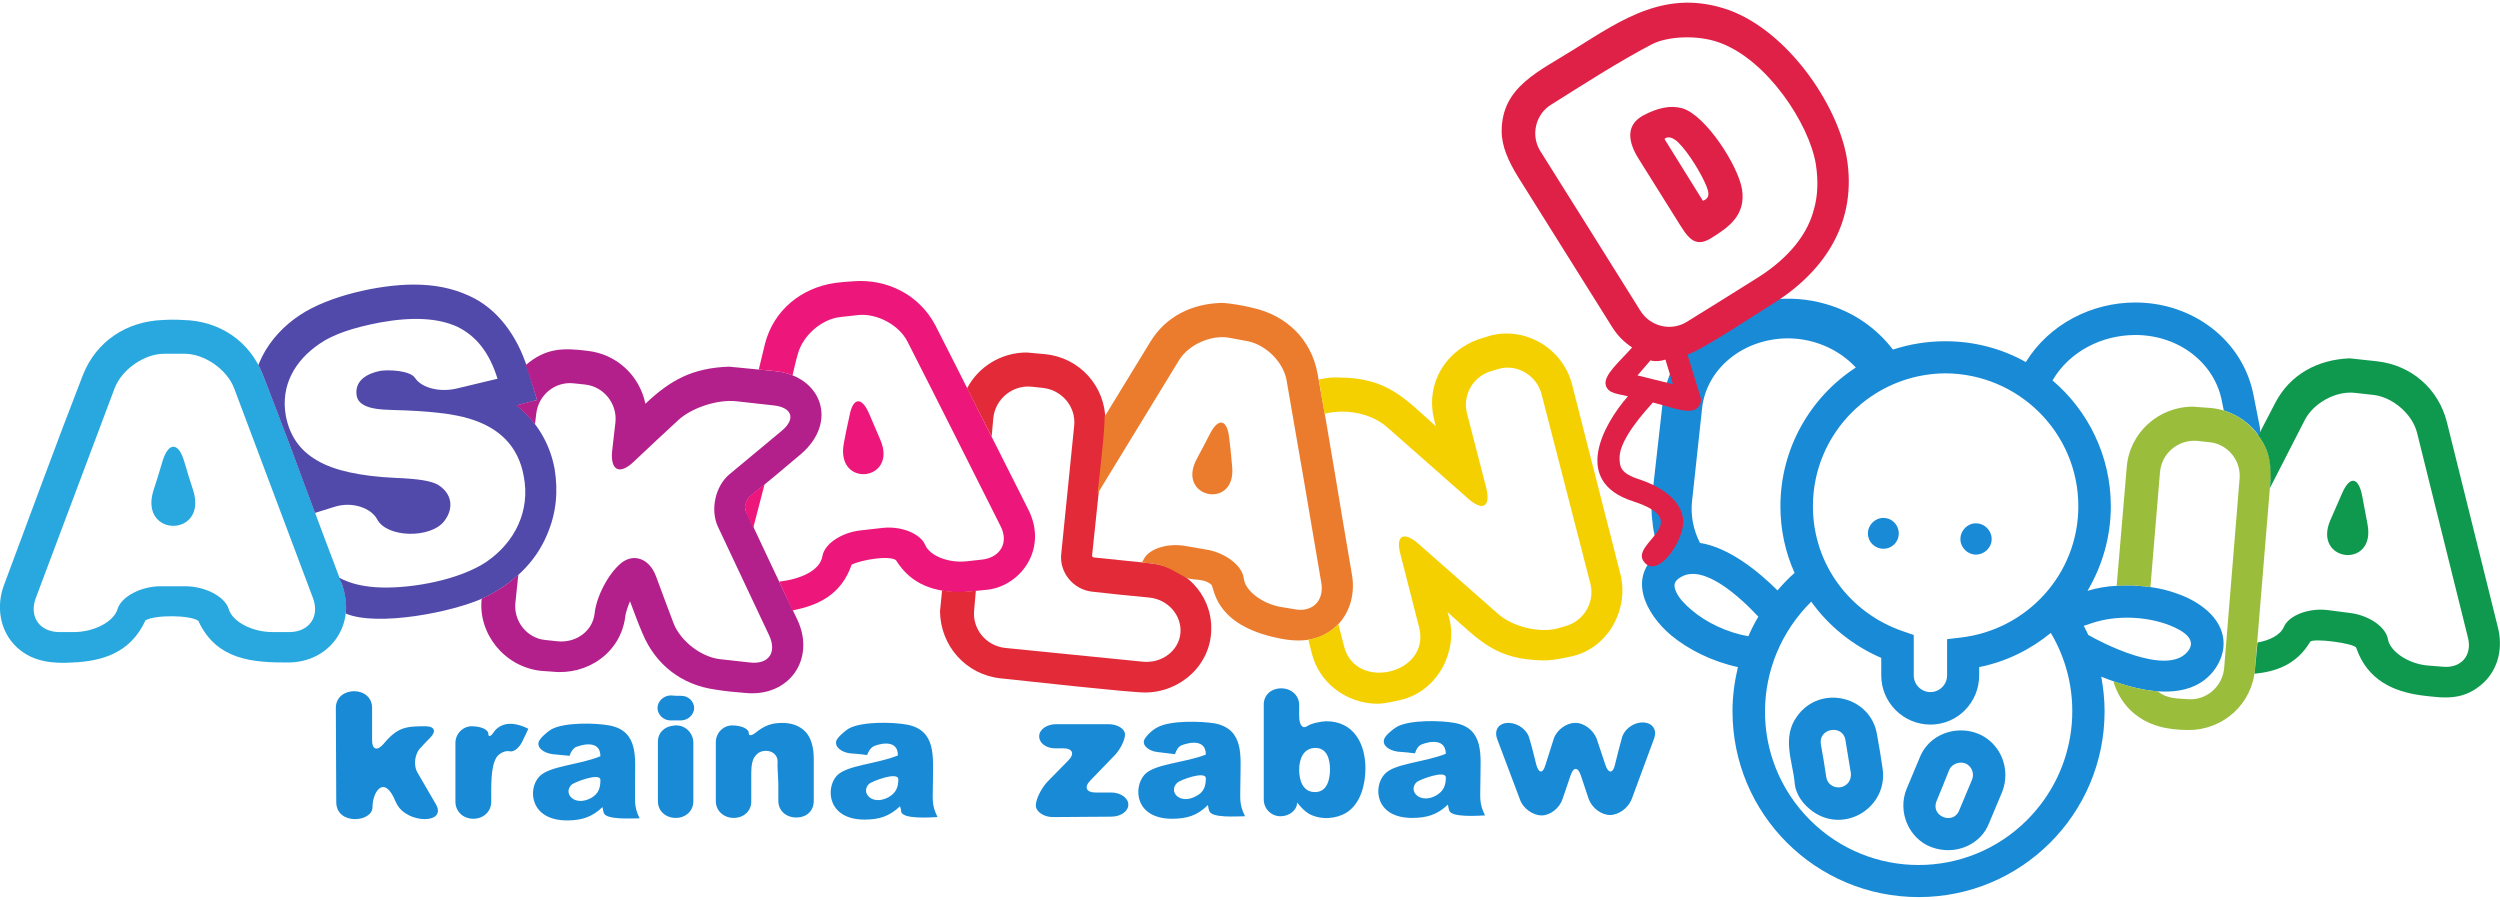 <svg xmlns="http://www.w3.org/2000/svg" width="600px" height="216px" style="fill-rule:evenodd" viewBox="0 0 6000 2160">
<title>Askalandia - Kraina Zabaw</title>
<desc>Logo sali zabaw. Gorzów Wlkp.</desc>
<defs>
<style>
<![CDATA[
 .fil0 {fill:#188AD6}
 .fil1 {fill:#E02147}
 .fil2 {fill:#28A8DE}
 .fil3 {fill:#524AAB}
 .fil4 {fill:#B3208C}
 .fil5 {fill:#ED177B}
 .fil6 {fill:#E22A38}
 .fil7 {fill:#EC7C2D}
 .fil8 {fill:#F5D000}
 .fil9 {fill:#9BBD3C}
.fil10 {fill:#0F994E}
  ]]>
</style>
</defs>
<g id="logo_full">
  <path class="fil0" d="M1578 1699c0-16 15-30 32-30 8 1 16 1 25 1 17 0 31 13 31 30-1 16-15 29-32 29h-25c-17 0-31-14-31-30zm1 83c-1-25 18-40 42-41 23-1 42 17 43 40v142c0 24-19 40-42 40-24 0-43-16-43-40v-141zm2014-9c-8-23 6-39 29-38 22 1 44 17 49 39 6 20 11 41 16 61 6 22 16 22 22 1l20-63c7-21 30-38 51-38 21-1 44 17 52 38l21 63c7 21 18 21 23-1 5-20 10-41 16-62 5-23 30-41 54-39 21 2 31 18 24 38l-54 146c-8 21-31 38-52 38s-43-17-51-38l-19-57c-7-21-18-21-25 1l-19 56c-7 21-29 39-50 39s-45-17-52-38l-55-146zm-560-80c-1-25 18-41 42-41 23 0 43 16 43 40v26c0 22 8 32 19 25 9-7 35-12 46-12 66 0 94 54 94 113 0 38-11 84-45 106-26 16-61 18-89 4-9-5-19-14-30-28 0 18-18 33-40 33s-40-18-40-40v-226zm85 154c0 25 8 54 38 54s36-32 36-55-7-51-35-51c-29 0-39 27-39 52zm-624-80c0-16 18-29 41-29h125c22 0 40 11 40 25 0 13-12 38-28 53l-55 57c-16 16-10 29 12 29h38c22 0 41 13 41 29s-18 29-41 29l-140 1c-22 0-41-13-41-28s13-41 28-57l50-51c16-16 10-29-12-29h-17c-23 1-41-12-41-29zm-776 14c0-22 18-40 39-40 22 0 40 8 40 18 0 8 7 7 17-1 20-16 37-23 63-23 24 0 42 7 56 21 13 14 20 36 20 65v101c0 25-18 40-42 40s-43-16-43-40v-41l-2-42c0-12 2-19-6-28-5-6-13-9-22-9-10 0-19 4-25 12-7 8-10 22-10 42v66c1 25-19 41-42 41s-43-16-43-40v-142zm-351 33c-14-1-27-3-41-4-22-3-38-16-33-30 3-8 19-23 31-30 32-17 106-15 138-9 72 13 62 80 62 135 1 46-4 57 11 88-21 0-80 4-86-13-1-3-2-8-3-14-25 24-50 32-85 32-89 0-95-75-67-105 24-26 96-28 147-49 0-45-56-24-61-21-5 4-10 10-13 20zm74 58c0-19-62 5-69 11-22 21 7 54 47 32 17-10 22-23 22-43zm-173-123c-4 8-7 16-11 23-8 21-23 34-34 31-10-2-24 4-31 14-15 23-13 71-13 107 0 23-18 41-43 41s-43-18-43-41v-141c0-22 18-40 39-40 22 0 40 8 40 18 0 8 5 7 11-1s5-8 13-14c21-15 48-9 72 3zm-462-50c0-53 87-54 87 0v78c0 22 12 26 27 9 34-41 54-43 101-43 22 0 27 12 11 28-7 7-14 14-21 22-16 15-20 44-8 63l43 74c28 48-69 48-94-1-3-5-5-11-8-17-25-49-50-10-50 25 0 37-87 44-87-12l-1-226zm1275 113c-13-2-27-3-41-4-22-3-37-16-33-30 3-8 19-23 31-30 32-17 106-15 138-9 72 13 63 79 63 135 0 46-4 56 11 87-21 1-81 5-87-12 0-3-1-8-3-14-25 24-50 32-85 32-89 0-94-75-67-105 24-26 96-28 147-49 0-45-56-24-60-21-6 4-10 10-14 20zm75 58c-1-19-63 5-70 11-22 21 7 54 47 32 17-10 23-23 23-43zm664-60c-14-2-27-3-41-5-22-2-38-16-33-29 3-8 19-24 31-30 32-18 106-15 138-10 72 14 62 80 62 135 0 47-4 57 11 88-21 0-80 5-86-13-1-3-2-7-3-14-25 25-50 33-86 33-89 0-94-75-66-106 24-26 96-28 147-48 0-45-56-24-61-21s-10 10-13 20zm74 58c0-19-63 4-69 11-22 21 7 54 47 31 17-9 22-23 22-42zm502-60c-14-2-28-3-41-4-23-3-38-16-33-30 2-8 19-23 31-30 32-17 106-15 138-9 72 13 62 79 62 135 0 46-4 56 11 87-21 1-81 5-86-12-1-3-2-8-3-14-25 24-50 32-86 32-89 0-94-75-66-105 23-26 95-28 147-49-1-45-56-24-61-21-6 4-10 10-13 20zm74 58c0-19-63 5-70 11-22 21 8 54 47 32 17-10 23-23 23-43z"/>
  <g id="logo_main">
    <path class="fil0" d="M4742 1256c-20 0-37 17-37 38 0 20 17 37 37 37 21 0 38-17 38-37 0-21-17-38-38-38zm-584 451c0 247 200 446 447 446 246 0 446-199 446-446 0-28-3-56-8-83 52 21 116 40 172 35 38-3 72-17 97-48 37-48 32-103-13-144-20-18-46-33-76-43-19-7-40-12-62-15h-3l-1-1h-7l-1-1h-9l-1-1h-14l-1-1h-37l-3 1h-4c-23 1-47 5-70 12 35-59 56-129 56-203 0-121-55-230-140-302 41-70 119-109 199-109 104 0 191 67 208 161l4 20c35 11 65 33 85 62 2-6 3-13 2-20l-15-76c-25-135-147-225-284-225-105 0-207 52-263 143-57-32-123-50-193-50-44 0-86 7-126 20-39-51-94-90-160-109-173-51-372 50-393 240l-25 222c-2 20-2 41 1 61 2 25 9 49 18 72-81 59-34 149 27 200 41 34 99 63 160 76-8 34-13 69-13 106zm764-188c85 143 64 328-57 449-144 144-377 144-521 0-146-146-143-380 3-524 42 59 101 106 168 135v42c0 65 53 118 118 118s117-53 117-118v-20c65-13 123-42 172-82zm-615-144c-15 13-28 27-41 42-43-43-115-103-186-114-16-31-23-66-19-101l24-222c10-94 97-167 205-168 62 0 122 25 164 70-109 71-181 194-181 333 0 57 12 111 34 160zm694 127l21-7c58-19 125-15 175 2 26 9 81 32 54 66-50 63-213-24-239-39-4-8-7-15-11-22zm-805 25c-51-9-101-33-135-62-17-14-30-28-37-42-9-18-7-28 10-38 55-33 143 49 186 95-9 15-17 31-24 47zm609 374c11-27 10-57 0-82-38-91-165-85-198 0l-31 74c-23 56 6 120 59 140 59 22 120-7 139-58l31-74zm-287-58c-4-26-8-53-13-79-14-93-136-123-192-45-37 51-11 107-6 158 2 30 21 54 43 70 77 56 183-10 168-104zm-81 34c-16 22-50 14-54-12s-8-53-13-79c-6-39 53-48 59-10l13 79c1 8-1 16-5 22zm265 68c-14 36-70 14-54-23 10-24 20-49 30-74 6-15 26-22 41-15 13 7 20 23 14 38l-31 74zm-182-702c-20 0-37 17-37 37 0 21 17 37 37 37 21 0 37-16 37-37 0-20-16-37-37-37zm468-28c0 163-123 296-281 315l-34 4v87c0 22-18 40-40 40s-40-18-40-40v-97l-26-9c-126-43-216-160-216-300 0-176 143-318 318-319 176 1 319 143 319 319z"/>
    <path class="fil1" d="M3930 901l31-36c12 3 24 2 36-2l18 59-85-21zm157-419l-92-148c-1-1 11-13 33 8 25 25 55 74 68 106 5 14 9 27-9 34zm-49-222c-28-8-59-2-96 18-42 24-33 65-10 102l92 147c25 40 41 70 82 45 44-27 84-56 75-117-9-57-87-178-143-195zm315 244c-19 72-77 126-134 162-56 35-113 71-170 106-38 24-88 12-112-26-80-128-160-256-240-383-24-38-12-89 26-112 78-49 160-102 242-145 37-19 109-23 161-4 115 41 216 195 232 292 6 39 5 76-5 110zm-436 330c-30 34-70 67-63 91 6 20 29 20 53 26-61 70-134 205 12 252 154 50-10 101 27 146 31 38 87-40 93-87 6-44-30-86-103-111-48-15-49-31-49-55 2-45 63-111 80-130 44 11 90 31 108 12 7-7 9-17 6-26l-31-101c37-12 167-99 208-124 125-79 200-198 174-350-23-128-142-302-283-353-148-52-254 21-369 93-87 55-176 91-176 198 0 37 17 73 39 109l225 359c14 23 30 38 49 51z"/>
    <path class="fil2" d="M694 1517c48 0 74-37 57-82-63-168-126-336-189-503-17-45-71-83-119-83h-49c-48 0-102 38-119 83-63 167-126 335-189 503-17 45 9 82 57 82h34c49 0 96-25 105-55s56-55 104-55h58c49 0 96 25 105 55s56 55 105 55h40zm-252-410c7 24 14 47 22 71 34 112-130 112-96 0 8-24 15-47 22-71 14-46 38-47 52 0zm34 383c-19-14-104-15-127-1-36 79-105 98-175 101-46 3-94-1-132-35-43-39-52-100-32-152 63-168 124-336 189-503 32-81 105-129 192-132 16-1 32-1 49 0 87 2 160 51 191 132 66 167 126 336 190 503 35 95-28 187-130 187-81 0-171-4-215-100z"/>
    <path class="fil3" d="M686 998c9 47 33 83 75 107 40 24 103 38 189 42 52 2 86 7 102 17 33 21 38 56 14 87-33 42-138 40-161-5-14-26-58-43-101-30l-48 15c-41-111-82-221-125-331-3-8-7-16-11-24 3-7 6-14 10-22 20-39 52-73 90-98 69-46 190-73 273-73 48 0 92 8 133 27 69 31 115 97 139 171l24 79-49 13c48 38 80 92 91 152 9 55 4 107-18 158-28 68-84 119-150 151-77 36-257 70-332 39l-1-1c2-22-1-45-9-69l-7-16h1c26 14 60 22 101 23 77 2 188-19 252-62 68-47 105-122 89-205-13-73-60-117-130-138-38-12-100-19-185-21-25-1-80-1-86-34-6-37 26-54 57-60 20-3 71-1 83 17 15 23 58 36 102 25l96-23c-19-62-51-103-97-125-46-21-108-24-185-10-63 12-112 28-145 51-59 40-94 100-81 173z"/>
    <path class="fil4" d="M1512 1443c-6 14-10 28-11 34-10 90-92 144-175 135-10-1-19-1-28-2-89-10-151-91-142-173 32-15 63-34 88-58-2 22-5 45-7 67-5 45 28 86 72 90l28 3c45 5 85-24 90-66 4-41 33-96 63-121s68-12 84 30c14 39 29 77 43 115 17 42 66 80 111 85 24 3 48 5 72 8 45 5 65-24 46-65l-123-261c-19-41-6-98 28-126l125-104c34-28 26-56-19-61-30-3-60-7-90-10-45-5-109 16-141 47-36 33-71 66-106 99-33 31-55 20-51-25 3-24 5-47 8-70 5-45-28-86-72-91l-28-3c-45-5-85 28-90 73l-3 25c-14-17-27-31-45-45 17-5 33-9 50-13l-27-84c49-42 91-41 148-34 71 8 125 60 139 127 60-57 113-86 201-89l113 11c109 13 149 122 59 199-41 35-82 69-124 103-4 3-13 21-8 33 41 87 82 175 124 262 44 95-21 186-126 175-24-2-48-4-71-8-81-11-144-60-175-135-11-25-20-51-30-77z"/>
    <path class="fil5" d="M2468 1223c-75-148-148-295-223-442-39-74-116-112-196-106-15 1-30 2-45 4-81 12-147 65-168 146l-15 62 42 4c14 2 27 5 39 10 4-17 8-35 13-52 12-44 57-83 101-88 15-2 30-3 45-5 44-4 97 24 117 64 75 147 149 295 223 442 21 40 0 76-44 81-12 1-24 3-36 4-45 5-90-13-101-40-12-27-58-45-102-40l-53 6c-45 5-86 32-91 61-6 37-55 56-104 62l32 69c61-12 117-37 142-110 20-10 86-23 106-11 39 63 96 75 153 78l60-6c83-5 154-96 105-193zm-355-167c42 99-107 116-88 9 4-23 9-45 14-68 8-43 29-46 47-4l27 63zm-325 161c0 11 14 36 20 49l27-104c-13 10-25 21-38 31-2 2-9 14-9 24z"/>
    <path class="fil6" d="M2321 932l59 116c1-15 3-30 4-45 5-46 46-79 91-75l28 3c46 5 80 46 75 91-10 102-21 205-31 307-5 45 29 86 74 91s91 10 136 14c46 4 80 43 76 86-4 42-45 73-91 68l-330-33c-45-5-79-45-74-91l4-46c-33 3-52 4-81-1l-5 50c1 83 62 152 145 161 57 6 309 34 347 34 85 0 160-67 159-155 0-82-65-147-145-155-45-5-90-9-136-14-3 0-6-3-5-5 5-50 32-295 32-323 0-83-62-152-145-160l-44-4c-61 0-116 34-143 86z"/>
    <path class="fil7" d="M2957 1118c-2-22-4-45-7-68-5-44-26-48-46-9-11 21-21 41-32 61-50 94 97 123 85 16zm-306-118c1 31-13 148-17 185 65-107 131-214 196-321 23-37 78-62 122-53 14 3 29 5 43 8 44 9 86 51 93 95 28 161 56 323 83 484 8 44-22 73-65 64l-36-6c-43-9-82-39-85-68s-41-59-84-68c-18-3-35-6-52-9-44-9-91 5-104 31-1 3-3 5-5 8 50 4 58 9 104 35 18 10 43 1 63 18 8 6 4 90 145 125 56 14 113 17 158-28 31-31 42-77 35-119-28-161-53-323-83-485-15-81-74-139-155-157-19-5-58-12-76-12-69 2-132 31-170 93l-110 180z"/>
    <path class="fil8" d="M3446 1023c-77-69-117-116-232-117-16-1-33 1-49 5l14 82c51-13 113-1 151 33l194 171c35 31 54 19 43-26l-46-178c-12-45 15-91 60-103l17-5c44-12 91 17 102 62l117 454c11 45-16 90-61 102l-17 5c-44 12-110-4-144-35l-192-169c-35-30-54-18-42 26l45 176c28 111-152 154-180 46l-14-54c-18 19-45 33-72 37l8 32c18 73 84 121 157 122 17 0 38-5 56-9 91-21 138-119 117-197l-4-14c78 69 115 114 230 116 24 0 45-5 69-10 88-20 137-115 116-197l-116-455c-23-90-116-140-198-117l-16 5c-87 25-139 108-117 196l4 16z"/>
    <path class="fil9" d="M5072 1635c9 31 27 58 47 75 37 32 82 42 134 42 83 0 153-63 159-147l38-461c6-78-58-158-146-165l-41-3c-83 0-153 63-159 147l-24 283c28-2 55-1 81 3l23-276c4-45 43-78 88-75l28 3c45 3 79 43 75 88l-37 454c-4 45-43 79-88 75-27-2-49-1-72-19-39-3-70-12-106-24z"/>
    <path class="fil10" d="M5682 1258c21 109-133 91-89-10l28-64c18-42 39-40 48 5l13 69zm-262-213c29 40 32 73 28 126l84-164c21-40 75-70 121-64l45 5c45 6 92 46 103 91l122 491c11 44-17 75-62 70l-37-3c-46-5-88-34-93-63-5-30-47-58-92-63l-54-7c-45-5-92 13-104 41-8 19-34 32-63 37l-7 75c50-5 100-21 133-76 3-11 109 3 111 14 27 78 90 105 157 114 56 7 102 13 149-31 36-34 46-85 34-132l-122-491c-20-82-86-139-169-148l-65-7c-76 3-143 38-179 108l-40 77z"/>
  </g>
</g>
</svg>